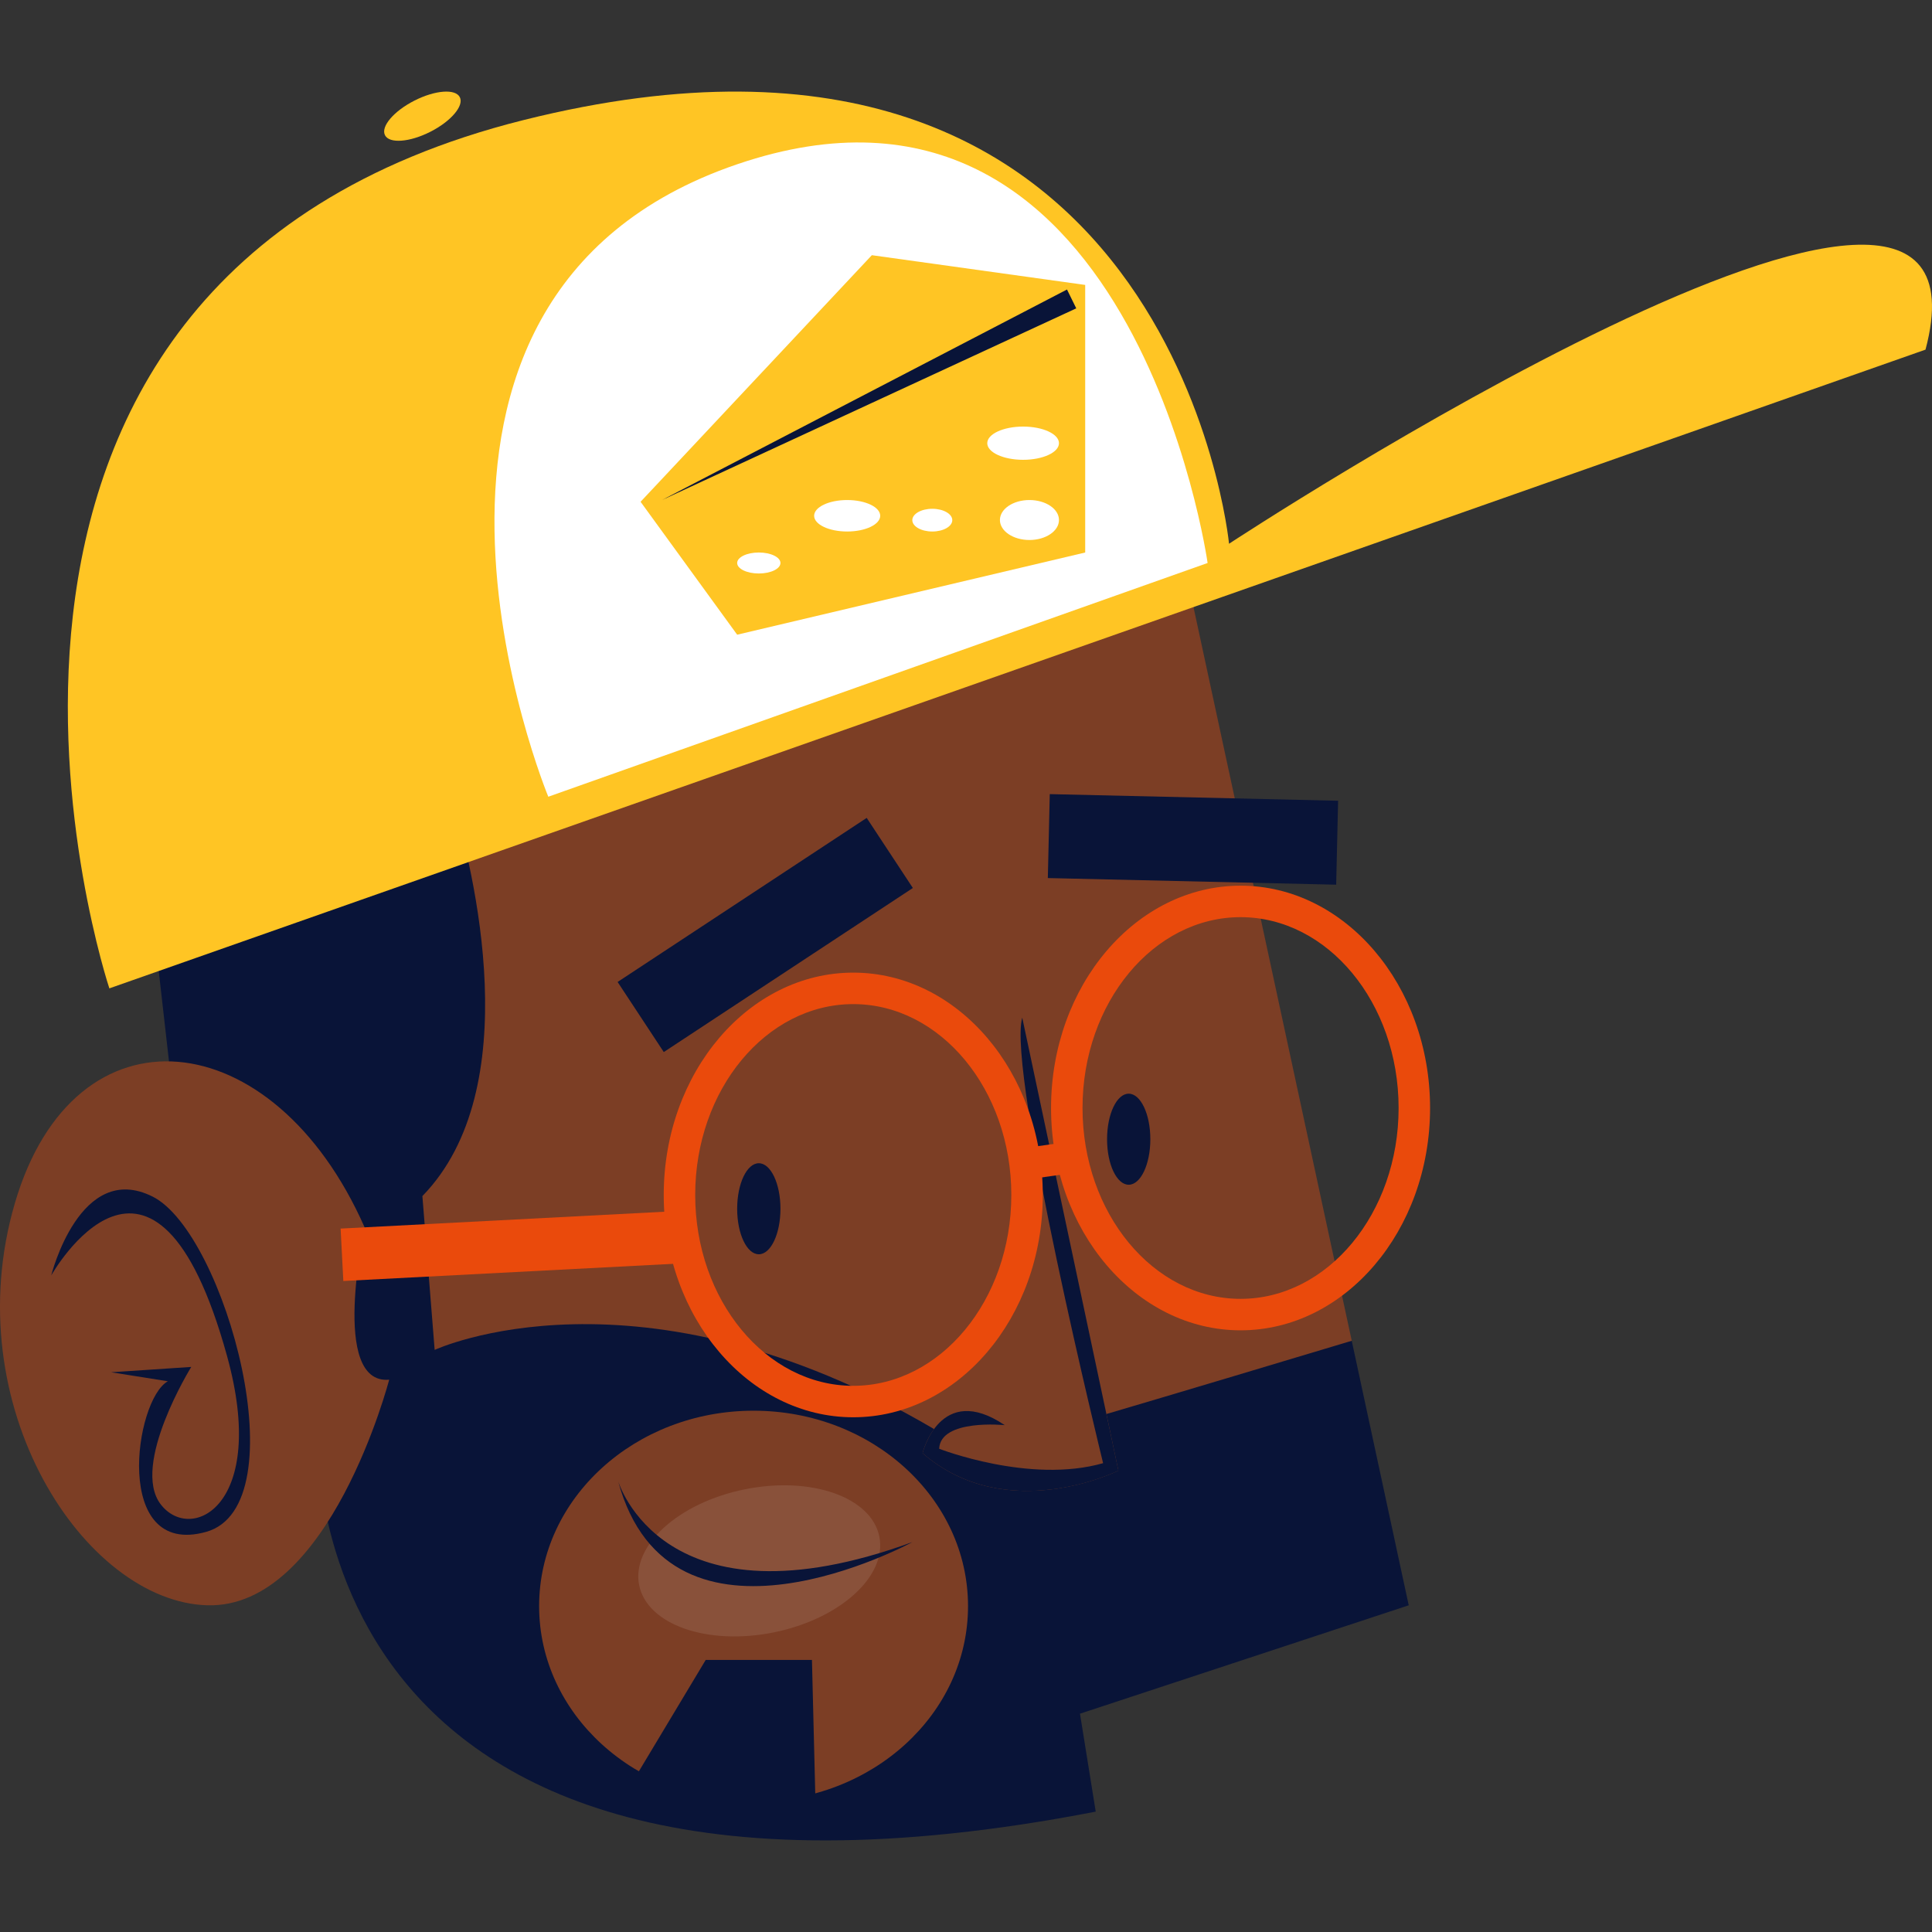 <?xml version="1.0" encoding="UTF-8"?>
<!-- Generator: Adobe Illustrator 25.2.3, SVG Export Plug-In . SVG Version: 6.00 Build 0)  -->
<svg xmlns="http://www.w3.org/2000/svg" xmlns:xlink="http://www.w3.org/1999/xlink" version="1.1" id="Capa_1" x="0px" y="0px" viewBox="0 0 512 512" style="enable-background:new 0 0 512 512;" xml:space="preserve" width="512" height="512">
<rect x="0" y="0" width="512" height="512" fill="#333333" stroke="none"/>
<g>
	<polygon style="fill:#7C3E25;" points="119.694,211.141 309.37,128.804 358.226,355.322 342.277,405.134 163.8,406.421    112.403,389.267 80.889,357.75 80.889,289.838  "/>
	<path style="fill:#091438;" d="M286.206,454.147l4.173,25.951C73.007,522.281,84.13,375.819,84.13,375.819L51.683,342   L39.918,238.416l68.77-22.49l11.006-4.785c5.925,19.684,20.026,77.303-7.756,105.833l3.251,40.762   c0,0,53.944-25.104,132.337,20.975c-2.227,3.029-3.033,6.393-3.033,6.393c22.389,19.377,51.888,4.614,51.888,4.614l-3.169-14.989   c16.741-4.921,46.858-13.957,65.012-19.408l15.101,70.101L286.206,454.147z"/>
	<path style="fill:#7C3E25;" d="M256.536,425.645c0,28.608-25.442,51.796-56.83,51.796c-31.384,0-56.833-23.188-56.833-51.796   c0-28.598,25.449-51.793,56.833-51.793C231.094,373.852,256.536,397.047,256.536,425.645z"/>
	<g>
		<path style="opacity:0.1;fill:#FFFFFF;" d="M233.03,407.2c2.124,10.47-10.405,21.836-27.98,25.401    c-17.581,3.558-33.546-2.039-35.667-12.516c-2.12-10.464,10.406-21.833,27.983-25.395    C214.944,391.132,230.909,396.736,233.03,407.2z"/>
		<path style="fill:#091438;" d="M163.8,392.491c0,0,11.84,40.318,77.973,16.184C241.772,408.675,177.624,443.649,163.8,392.491z"/>
	</g>
	<path style="fill:#FFC524;" d="M510.278,92.656L28.98,261.928c0,0-62.335-187,109.723-230.101   C310.76-11.275,325.708,144.1,325.708,144.1S532.868,7.841,510.278,92.656z"/>
	<path style="fill:#7C3E25;" d="M103.135,365.632c0,0-15.757,60.706-48.204,59.784c-32.44-0.922-66.734-52.834-50.98-106.598   c15.76-53.762,68.595-48.199,92.695,6.488C96.646,325.307,87.378,367.025,103.135,365.632z"/>
	<path style="fill:#091438;" d="M270.906,269.691l25.486,120.041c0,0-29.499,14.756-51.905-4.628c0,0,4.634-19.008,21.781-7.424   c0,0-17.031-1.742-17.379,6.253c0,0,23.984,9.385,43.446,3.821C292.336,387.754,266.853,284.06,270.906,269.691z"/>
	<polygon style="fill:#091438;" points="216.187,480.763 204.746,483.001 166.163,474.661 187.019,439.903 215.176,439.903  "/>
	<g>
		<path style="fill:#EA4A0C;" d="M226.125,375.593c-27.696,0-50.229-26.429-50.229-58.92c0-32.488,22.533-58.917,50.229-58.917    c27.696,0,50.225,26.429,50.225,58.917C276.35,349.164,253.821,375.593,226.125,375.593z M226.125,266.1    c-23.096,0-41.889,22.686-41.889,50.574c0,27.891,18.793,50.58,41.889,50.58c23.096,0,41.885-22.689,41.885-50.58    C268.01,288.786,249.221,266.1,226.125,266.1z"/>
		<path style="fill:#EA4A0C;" d="M328.761,352.549c-27.693,0-50.222-26.429-50.222-58.917c0-32.486,22.529-58.917,50.222-58.917    c27.696,0,50.225,26.431,50.225,58.917C378.986,326.119,356.457,352.549,328.761,352.549z M328.761,243.058    c-23.093,0-41.882,22.686-41.882,50.574c0,27.887,18.789,50.577,41.882,50.577c23.096,0,41.885-22.69,41.885-50.577    C370.646,265.745,351.857,243.058,328.761,243.058z"/>
		
			<rect x="90.561" y="323.096" transform="matrix(0.999 -0.052 0.052 0.999 -17.008 7.523)" style="fill:#EA4A0C;" width="90.502" height="13.904"/>
		
			<rect x="271.574" y="303.21" transform="matrix(0.99 -0.142 0.142 0.99 -40.962 42.72)" style="fill:#EA4A0C;" width="12.483" height="8.343"/>
	</g>
	<path style="fill:#091438;" d="M206.829,320.341c0,6.659-2.564,12.055-5.734,12.055c-3.166,0-5.738-5.396-5.738-12.055   c0-6.669,2.572-12.072,5.738-12.072C204.265,308.269,206.829,313.672,206.829,320.341z"/>
	<path style="fill:#091438;" d="M304.852,301.903c0,6.67-2.568,12.065-5.734,12.065c-3.169,0-5.734-5.396-5.734-12.065   c0-6.663,2.565-12.065,5.734-12.065C302.284,289.838,304.852,295.241,304.852,301.903z"/>
	
		<rect x="163.256" y="236.846" transform="matrix(0.835 -0.55 0.55 0.835 -102.911 152.256)" style="fill:#091438;" width="79.054" height="22.246"/>
	
		<rect x="304.89" y="184.27" transform="matrix(0.023 -1 1 0.023 86.403 533.347)" style="fill:#091438;" width="22.245" height="76.414"/>
	<path style="fill:#FFC524;" d="M121.856,25.756c1.161,2.28-2.34,6.391-7.817,9.171c-5.478,2.78-10.86,3.183-12.018,0.9   c-1.157-2.281,2.34-6.393,7.817-9.169C115.316,23.876,120.695,23.468,121.856,25.756z"/>
	<path style="fill:#FFFFFF;" d="M320.028,149.197l-174.724,61.944c0,0-54.682-131.922,50.054-167.609   C300.102,7.841,320.028,149.197,320.028,149.197z"/>
	<polygon style="fill:#FFC524;" points="195.358,168.202 169.759,132.976 231.049,67.629 287.589,75.509 287.589,146.419  "/>
	<path style="fill:#FFFFFF;" d="M233.266,136.688c0,2.3-3.921,4.168-8.757,4.168c-4.839,0-8.756-1.868-8.756-4.168   c0-2.305,3.917-4.175,8.756-4.175C229.345,132.513,233.266,134.383,233.266,136.688z"/>
	<path style="fill:#FFFFFF;" d="M252.366,137.844c0,1.663-2.373,3.012-5.3,3.012c-2.92,0-5.294-1.349-5.294-3.012   c0-1.661,2.373-3.011,5.294-3.011C249.992,134.833,252.366,136.183,252.366,137.844z"/>
	<path style="fill:#FFFFFF;" d="M280.639,117.452c0,2.428-4.255,4.402-9.504,4.402c-5.246,0-9.501-1.974-9.501-4.402   c0-2.431,4.255-4.404,9.501-4.404C276.384,113.049,280.639,115.021,280.639,117.452z"/>
	<path style="fill:#FFFFFF;" d="M206.829,149.197c0,1.538-2.564,2.785-5.734,2.785c-3.166,0-5.738-1.246-5.738-2.785   c0-1.532,2.572-2.778,5.738-2.778C204.265,146.419,206.829,147.666,206.829,149.197z"/>
	<path style="fill:#FFFFFF;" d="M280.639,137.81c0,2.92-3.508,5.297-7.831,5.297c-4.313,0-7.82-2.377-7.82-5.297   c0-2.927,3.507-5.297,7.82-5.297C277.132,132.513,280.639,134.883,280.639,137.81z"/>
	<polygon style="fill:#091438;" points="285.219,81.716 175.431,132.513 282.767,76.723  "/>
	<path style="fill:#091438;" d="M13.575,338.004c0,0,7.633-30.582,26.894-20.88c19.264,9.695,38.98,81.927,14.128,88.846   c-24.848,6.916-18.967-35.038-10.112-39.922l-15.05-2.383l21.249-1.417c0,0-16.085,25.992-8.094,36.415   c7.998,10.443,28.557,0.451,17.581-39.304C40.847,289.387,13.575,338.004,13.575,338.004z"/>
</g>















</svg>
